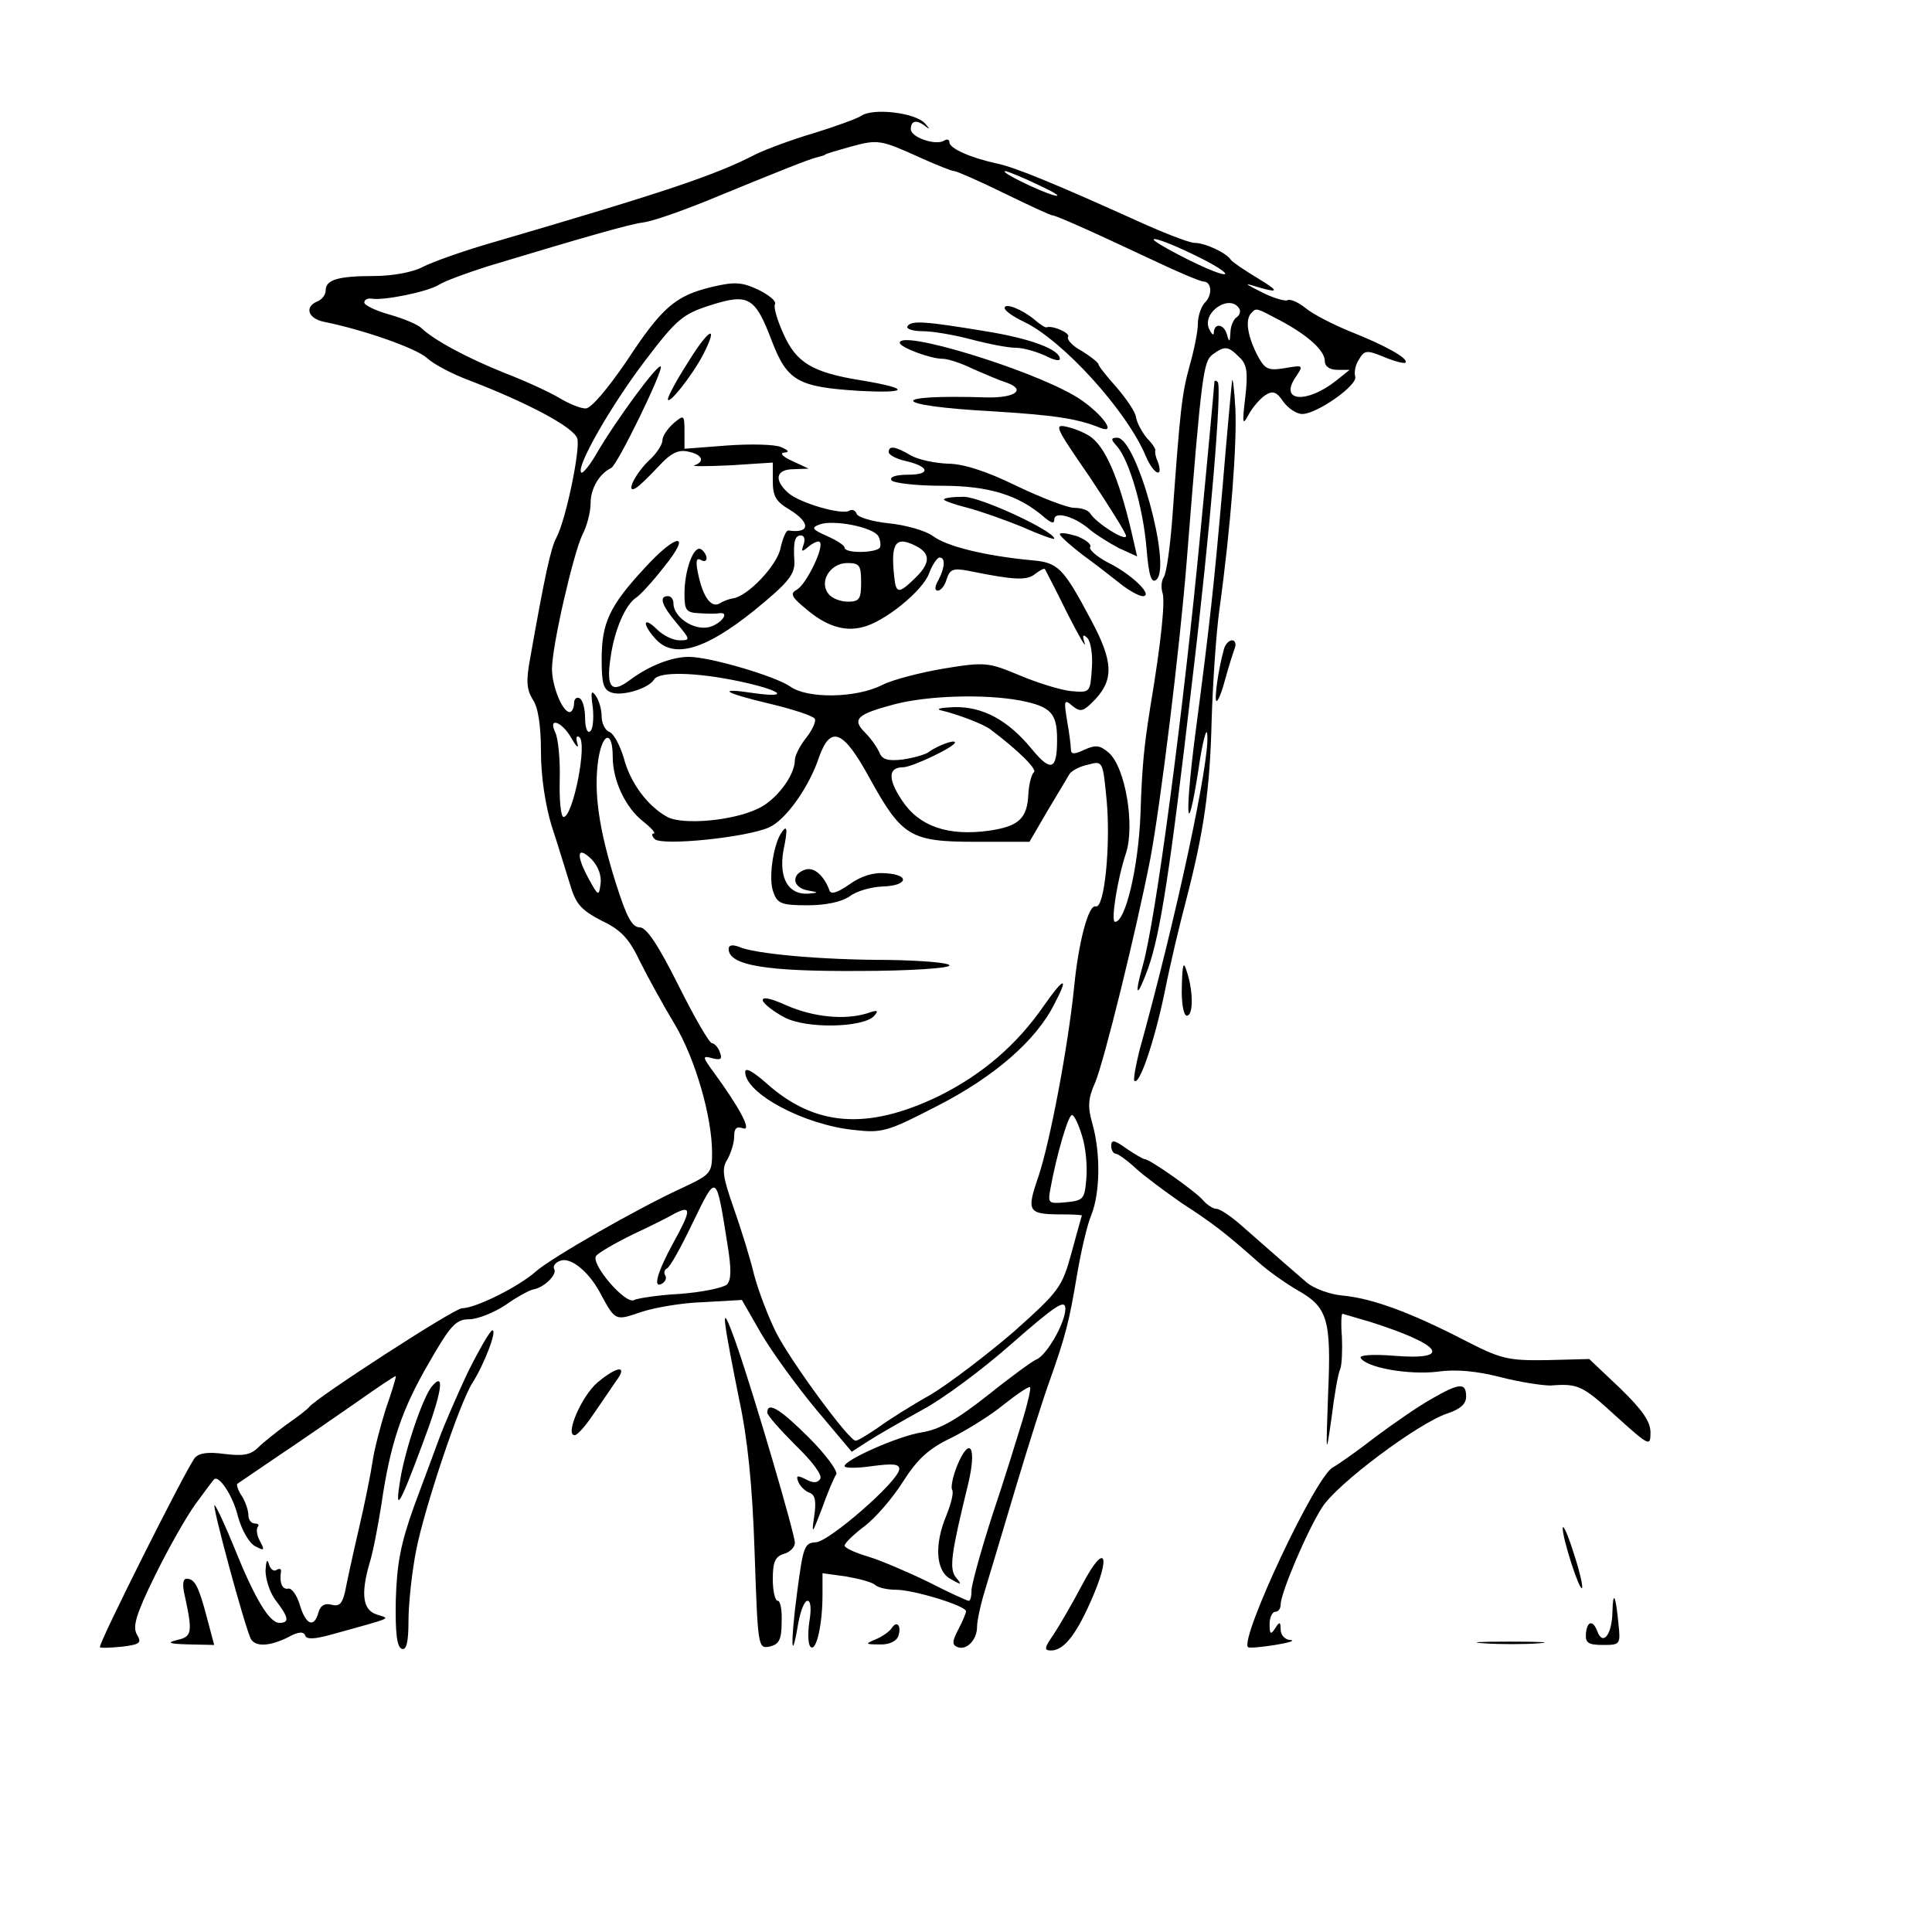 <?xml version="1.0" standalone="no"?>
<!DOCTYPE svg PUBLIC "-//W3C//DTD SVG 20010904//EN"
 "http://www.w3.org/TR/2001/REC-SVG-20010904/DTD/svg10.dtd">
<svg version="1.0" xmlns="http://www.w3.org/2000/svg"
 width="350pt" height="350pt" viewBox="0 0 350 350"
 preserveAspectRatio="xMidYMid meet">
<g transform="translate(0,299) scale(0.1,-0.1)"
fill="#000000" stroke="none">
<path d="M1560 2780 c-8 -5 -46 -19 -85 -31 -38 -11 -86 -29 -105 -38 -73 -38
-162 -68 -480 -161 -52 -15 -108 -35 -125 -44 -17 -9 -54 -16 -87 -16 -66 0
-88 -7 -88 -26 0 -8 -7 -17 -15 -20 -24 -10 -17 -31 12 -37 70 -14 168 -48
187 -66 12 -11 46 -29 76 -40 109 -42 191 -86 196 -106 5 -22 -21 -147 -38
-179 -10 -18 -21 -68 -48 -221 -7 -38 -6 -54 5 -72 10 -14 15 -48 15 -95 0
-45 8 -96 19 -133 11 -33 25 -80 33 -105 11 -38 20 -48 58 -68 36 -17 50 -33
70 -75 14 -28 42 -79 62 -112 37 -62 68 -167 68 -234 0 -36 -3 -39 -52 -62
-83 -38 -240 -128 -268 -153 -29 -26 -108 -66 -133 -66 -14 0 -264 -162 -277
-179 -3 -4 -21 -18 -40 -31 -19 -14 -43 -33 -52 -42 -14 -14 -28 -16 -61 -12
-30 4 -46 2 -54 -7 -16 -20 -176 -339 -172 -343 2 -2 21 -1 41 1 32 4 35 7 26
22 -8 14 -2 36 33 107 24 49 57 107 73 129 16 22 31 42 33 44 8 12 35 -28 44
-66 7 -25 20 -48 31 -54 17 -9 18 -8 9 9 -6 11 -7 22 -4 26 3 3 1 6 -5 6 -7 0
-12 7 -12 15 0 8 -5 24 -12 35 -7 10 -10 21 -8 22 3 2 37 25 75 51 39 26 101
69 140 96 38 27 71 49 72 48 1 -1 -7 -28 -18 -59 -10 -32 -21 -74 -24 -95 -3
-21 -14 -76 -25 -123 -11 -47 -22 -98 -25 -114 -5 -21 -10 -27 -25 -23 -12 3
-20 -2 -23 -14 -8 -29 -23 -23 -34 14 -5 17 -15 31 -21 29 -11 -2 -16 11 -13
31 1 5 -3 6 -8 3 -5 -4 -12 2 -14 11 -3 10 -5 5 -6 -12 0 -16 8 -41 19 -55 23
-30 25 -40 6 -40 -18 0 -45 45 -81 135 -16 39 -32 74 -36 78 -8 10 56 -227 66
-243 9 -14 35 -12 67 4 18 10 28 11 31 3 2 -7 16 -7 48 2 115 32 106 28 82 36
-26 8 -30 37 -13 95 6 19 15 67 21 105 16 110 37 172 86 256 39 68 49 79 73
79 15 0 45 12 66 26 21 15 44 27 50 28 19 3 44 27 38 37 -3 5 2 12 11 15 18 7
50 -18 71 -56 29 -54 28 -53 75 -37 24 8 75 17 113 18 l70 4 35 -61 c20 -34
65 -96 100 -138 l64 -76 31 20 c17 11 61 36 97 56 36 19 109 73 162 120 80 70
97 81 97 63 0 -25 -34 -85 -53 -92 -7 -3 -47 -32 -88 -65 -56 -44 -87 -62
-120 -67 -43 -7 -139 -50 -139 -61 0 -4 23 -4 50 0 38 5 50 4 49 -6 -2 -22
-127 -131 -151 -132 -21 -1 -23 -8 -34 -91 -12 -90 -11 -134 2 -56 4 22 11 41
17 41 6 0 7 -16 3 -39 -3 -22 -2 -42 3 -45 10 -7 21 41 21 95 l0 39 43 -6 c23
-4 46 -10 52 -15 5 -5 22 -9 38 -9 32 0 127 -29 127 -39 0 -3 -6 -18 -14 -33
-11 -21 -12 -28 -1 -32 16 -6 35 13 35 37 0 10 6 39 14 65 8 26 33 110 56 187
23 77 51 165 62 195 28 79 35 106 49 190 7 41 18 90 26 109 16 40 17 112 2
165 -9 31 -8 46 5 75 16 38 74 273 100 406 18 96 53 377 66 541 27 341 30 359
47 372 22 16 28 15 48 -5 14 -13 16 -27 11 -72 -6 -49 -5 -53 6 -32 7 13 21
29 30 35 14 9 21 6 33 -12 9 -12 24 -22 34 -22 27 0 102 53 96 68 -2 7 0 21 7
31 10 17 14 17 46 4 19 -8 36 -12 38 -10 7 7 -36 31 -99 56 -32 13 -69 32 -82
43 -14 11 -28 17 -33 14 -4 -2 -26 4 -47 15 -22 11 -31 16 -20 13 52 -16 56
-14 15 11 -25 15 -47 30 -50 34 -8 13 -47 31 -66 31 -10 0 -61 20 -113 44
-140 63 -212 93 -246 100 -46 10 -85 27 -85 38 0 5 -4 7 -10 3 -15 -9 -60 6
-60 21 0 16 11 18 28 4 7 -5 6 -3 -2 6 -17 20 -95 29 -116 14z m108 -76 c29
-13 56 -24 61 -24 4 0 45 -18 90 -40 45 -22 84 -40 87 -40 6 0 63 -25 182 -81
46 -22 87 -39 92 -39 15 0 17 -24 3 -38 -7 -7 -13 -25 -13 -39 0 -14 -7 -48
-15 -76 -14 -51 -17 -78 -31 -272 -4 -55 -11 -105 -16 -111 -4 -6 -5 -19 -2
-28 5 -14 -2 -87 -22 -206 -11 -70 -15 -103 -18 -197 -4 -95 -27 -193 -46
-193 -8 0 4 77 20 125 16 50 -1 154 -31 181 -16 14 -24 15 -44 6 -19 -9 -25
-9 -25 1 0 6 -3 30 -7 52 -6 37 -5 39 10 26 15 -12 20 -10 42 13 33 36 31 69
-8 142 -51 96 -60 105 -108 109 -84 8 -154 25 -179 44 -14 10 -50 20 -80 23
-30 3 -56 11 -58 17 -2 6 -8 9 -13 6 -13 -9 -91 14 -111 32 -27 24 -22 43 10
43 l27 1 -30 14 c-16 7 -23 14 -15 15 11 1 9 4 -5 10 -11 5 -55 6 -97 3 l-78
-6 0 31 c0 31 -1 31 -20 15 -11 -10 -20 -23 -20 -31 0 -7 -10 -23 -23 -35 -26
-24 -45 -63 -25 -51 7 4 25 22 41 39 21 23 35 31 53 27 26 -5 32 -18 12 -25
-7 -2 22 -2 65 0 l77 5 0 -34 c0 -27 6 -37 30 -51 39 -24 38 -44 -2 -38 -4 0
-10 -14 -14 -32 -6 -31 -59 -87 -86 -91 -7 -1 -18 -5 -24 -9 -15 -9 -30 10
-39 52 -5 23 -4 31 4 27 6 -4 11 -3 11 3 0 5 -5 13 -10 16 -13 8 -30 -37 -30
-81 0 -30 3 -34 28 -35 15 -1 30 -1 35 0 20 3 4 -19 -18 -25 -28 -7 -65 18
-65 43 0 7 -4 13 -10 13 -17 0 -11 -17 16 -49 25 -30 25 -31 5 -31 -12 0 -30
9 -41 20 -11 11 -20 16 -20 10 0 -5 9 -19 20 -30 33 -33 89 -16 175 53 64 52
76 67 74 92 -2 34 1 45 12 45 6 0 8 -7 5 -16 -5 -14 -4 -15 9 -4 9 7 18 11 20
8 9 -8 -24 -76 -41 -86 -13 -7 -11 -13 16 -35 36 -31 70 -42 103 -33 39 9 109
66 120 97 6 16 15 29 19 29 11 0 10 -18 -2 -41 -7 -12 -7 -19 -1 -19 5 0 13 9
16 21 6 18 12 20 39 15 83 -17 106 -18 121 -6 9 7 17 11 18 9 1 -2 20 -38 40
-79 21 -41 35 -66 32 -55 -5 15 -3 17 5 9 6 -6 10 -31 8 -55 -3 -44 -3 -44
-38 -41 -19 2 -61 15 -94 29 -55 23 -62 24 -135 12 -42 -7 -93 -20 -113 -30
-47 -24 -135 -25 -166 -3 -27 19 -146 54 -184 54 -31 0 -72 -16 -107 -42 -33
-25 -43 -14 -35 40 7 51 27 96 46 109 7 4 30 29 51 56 52 64 23 62 -36 -3 -63
-68 -77 -99 -77 -164 0 -45 3 -56 19 -61 21 -6 66 8 76 24 9 15 77 13 153 -3
76 -16 96 -31 30 -22 -72 11 -58 1 27 -19 42 -10 78 -22 81 -27 3 -4 -4 -20
-15 -34 -12 -15 -21 -33 -21 -41 0 -28 -34 -73 -67 -88 -45 -22 -136 -30 -164
-15 -35 19 -67 61 -79 107 -7 23 -18 44 -26 47 -8 3 -14 16 -14 28 0 13 -5 30
-11 38 -8 11 -9 6 -5 -22 2 -21 0 -40 -5 -43 -5 -4 -9 7 -9 24 0 16 -4 33 -10
36 -5 3 -10 -1 -10 -9 0 -9 -4 -16 -8 -16 -13 0 -32 47 -32 78 0 42 39 210 55
243 8 15 15 41 15 58 0 26 16 53 37 63 11 4 96 179 90 184 -5 6 -81 -97 -117
-159 -12 -21 -25 -36 -27 -33 -10 10 55 123 116 203 57 75 68 84 118 100 69
22 81 15 111 -64 28 -73 47 -84 157 -91 93 -5 95 4 5 19 -88 14 -118 32 -141
85 -11 24 -18 48 -15 53 3 5 -10 16 -30 26 -30 14 -43 15 -85 5 -66 -16 -90
-37 -155 -136 -33 -48 -63 -84 -73 -84 -9 0 -29 8 -46 18 -16 10 -61 31 -100
46 -70 28 -129 60 -152 82 -6 6 -32 17 -57 24 -25 7 -46 17 -46 22 0 5 6 8 13
7 21 -4 101 12 122 25 11 7 52 22 90 34 176 53 252 75 280 79 17 2 68 20 115
39 134 55 184 75 200 79 8 2 15 4 15 5 0 1 20 7 45 14 51 14 55 13 128 -20z
m213 -49 c30 -14 43 -22 29 -19 -26 7 -100 43 -89 44 4 0 31 -11 60 -25z m299
-135 c43 -22 54 -35 18 -21 -32 12 -108 52 -108 57 0 5 43 -12 90 -36z m65
-89 c3 -5 1 -12 -5 -16 -5 -3 -11 -16 -11 -28 -1 -17 -2 -18 -6 -4 -5 20 -23
23 -24 5 0 -7 -4 -4 -9 7 -12 30 38 63 55 36z m73 -21 c51 -27 82 -55 82 -74
0 -10 9 -16 23 -16 l22 0 -25 -20 c-52 -41 -102 -38 -74 5 16 24 16 24 -19 18
-31 -5 -36 -2 -51 27 -17 35 -20 62 -9 73 9 10 9 9 51 -13z m-727 -391 c4 -7
5 -17 3 -21 -7 -10 -64 -11 -64 0 0 4 -14 13 -32 21 -27 12 -29 15 -13 21 26
9 96 -5 106 -21z m70 -19 c26 -14 24 -32 -6 -60 -27 -26 -32 -25 -35 5 -7 63
3 75 41 55z m-101 -65 c0 -30 -3 -35 -24 -35 -13 0 -29 6 -35 14 -18 22 3 56
34 56 22 0 25 -4 25 -35z m288 -214 c56 -11 67 -23 67 -71 0 -55 -11 -59 -45
-18 -44 54 -90 78 -141 77 -24 -1 -35 -3 -24 -6 27 -6 78 -25 90 -35 48 -36
85 -72 78 -77 -4 -3 -9 -21 -10 -39 -2 -45 -17 -59 -72 -67 -74 -10 -126 8
-157 55 -26 39 -25 60 2 60 16 0 94 37 94 45 0 6 -32 -6 -47 -17 -6 -5 -28
-11 -48 -14 -27 -3 -37 0 -42 13 -4 9 -15 25 -26 36 -24 24 -15 33 53 51 61
16 163 19 228 7z m-813 -68 c9 -16 14 -20 11 -10 -3 10 -2 15 3 12 16 -9 -11
-145 -28 -145 -5 0 -8 30 -7 68 1 37 -3 75 -8 85 -14 29 12 20 29 -10z m75
-34 c0 -43 23 -92 55 -117 15 -12 24 -22 19 -22 -4 0 -3 -5 2 -10 13 -13 167
3 207 21 30 13 73 73 91 128 21 58 44 48 91 -38 59 -107 74 -116 193 -116 l97
0 32 55 c18 30 36 60 40 67 4 7 20 15 35 18 26 7 26 6 33 -67 7 -79 -4 -195
-20 -190 -13 4 -31 -64 -39 -145 -11 -109 -44 -283 -65 -345 -22 -64 -19 -68
45 -68 19 0 34 -1 34 -2 -1 -2 -9 -32 -19 -68 -17 -62 -22 -69 -105 -143 -49
-42 -116 -93 -149 -113 -34 -19 -77 -46 -96 -60 -19 -13 -37 -24 -41 -24 -12
0 -117 143 -144 196 -14 28 -32 75 -40 105 -7 30 -24 84 -37 121 -20 57 -22
71 -11 88 6 11 12 29 12 41 0 15 4 19 16 15 17 -6 -6 37 -52 100 -22 30 -22
32 -4 27 16 -4 19 -2 14 11 -3 9 -10 16 -14 16 -5 0 -32 47 -61 105 -37 74
-58 105 -70 105 -14 0 -24 19 -43 79 -31 98 -41 166 -32 226 8 49 26 52 26 4z
m-22 -230 c-3 -23 -4 -23 -21 8 -24 44 -22 62 4 37 13 -13 19 -31 17 -45z
m872 -456 c7 -21 10 -56 8 -78 -3 -37 -5 -40 -37 -43 -32 -3 -33 -2 -28 25 11
60 32 133 39 133 4 0 12 -17 18 -37z m-642 -198 c7 -44 7 -63 -1 -72 -7 -6
-45 -14 -85 -17 -39 -2 -77 -8 -83 -11 -15 -10 -80 66 -69 80 5 6 36 24 67 39
32 15 66 32 76 38 30 15 29 5 -3 -53 -30 -55 -38 -85 -20 -74 6 4 8 10 5 15
-3 4 -1 10 3 12 5 1 26 39 47 83 44 90 42 91 63 -40z m535 -316 c-9 -29 -33
-108 -55 -173 -21 -65 -38 -127 -38 -137 0 -11 -2 -19 -5 -19 -3 0 -36 15 -73
34 -37 18 -86 39 -109 46 -24 7 -43 16 -43 20 0 4 16 20 36 35 20 15 51 51 70
81 26 41 47 60 87 79 28 14 72 41 96 61 24 19 45 33 47 31 2 -2 -4 -28 -13
-58z"/>
<path d="M1820 2432 c0 -5 16 -16 35 -25 71 -34 187 -162 221 -244 14 -33 33
-41 21 -8 -4 8 -5 17 -4 19 1 2 -5 12 -15 22 -9 11 -18 27 -20 38 -1 10 -18
34 -35 54 -18 20 -33 39 -33 42 0 3 -14 14 -30 24 -17 9 -28 21 -25 26 4 7
-29 21 -39 17 -2 -1 -12 5 -22 14 -23 19 -54 31 -54 21z"/>
<path d="M1644 2399 c-3 -5 10 -9 28 -9 18 0 58 -7 88 -15 30 -8 66 -15 80
-15 14 0 37 -7 53 -14 15 -8 27 -11 27 -6 0 17 -54 37 -135 50 -109 18 -134
20 -141 9z"/>
<path d="M1246 2333 c-20 -31 -36 -61 -36 -66 0 -13 45 44 64 81 29 57 10 47
-28 -15z"/>
<path d="M1630 2369 c0 -8 55 -29 78 -29 9 0 34 -8 56 -19 23 -10 49 -21 59
-24 37 -13 16 -28 -35 -27 -183 6 -176 -15 8 -25 113 -7 155 -13 197 -30 35
-14 -4 34 -48 59 -85 49 -315 119 -315 95z"/>
<path d="M1974 2126 c36 -54 66 -102 66 -107 0 -11 -55 24 -65 41 -4 6 -16 10
-29 10 -12 0 -59 18 -105 40 -55 27 -97 40 -124 40 -23 1 -53 7 -67 15 -29 17
-40 18 -40 6 0 -5 13 -12 30 -16 44 -10 47 -25 5 -25 -22 0 -34 -4 -30 -10 3
-5 44 -10 91 -10 86 0 140 -17 187 -58 12 -10 17 -11 17 -3 0 16 38 5 65 -19
11 -9 35 -24 52 -33 l33 -15 -6 26 c-23 104 -48 167 -76 189 -7 6 -26 15 -42
19 -28 7 -26 3 38 -90z"/>
<path d="M2024 2181 c22 -26 47 -111 53 -184 4 -50 9 -65 18 -57 28 24 -36
257 -71 257 -12 0 -12 -3 0 -16z"/>
<path d="M1710 2085 c0 -2 19 -9 43 -15 23 -6 68 -22 100 -35 31 -14 57 -23
57 -21 0 14 -134 76 -164 76 -20 0 -36 -2 -36 -5z"/>
<path d="M1920 2022 c1 -4 19 -20 41 -37 22 -16 53 -40 68 -52 16 -13 35 -23
41 -23 21 0 -20 40 -63 61 -21 11 -35 24 -32 28 3 5 -9 14 -25 20 -17 5 -30 7
-30 3z"/>
<path d="M1414 1479 c-14 -24 -22 -83 -13 -105 7 -21 15 -24 62 -24 33 0 61 6
76 16 13 10 39 17 59 18 46 1 52 21 7 24 -23 2 -45 -5 -66 -20 -20 -14 -33
-19 -36 -12 -10 28 -29 45 -46 38 -24 -9 -21 -32 6 -37 21 -4 21 -4 1 -6 -36
-2 -53 28 -45 77 9 43 7 50 -5 31z"/>
<path d="M1320 1271 c0 -30 68 -41 235 -40 92 0 165 5 165 10 0 5 -51 9 -112
10 -120 0 -242 11 -270 24 -11 4 -18 3 -18 -4z"/>
<path d="M1891 1168 c-49 -71 -112 -125 -191 -164 -129 -62 -224 -55 -312 24
-24 21 -38 29 -38 20 0 -39 107 -96 197 -105 51 -6 61 -3 150 43 104 53 180
119 213 185 27 51 18 50 -19 -3z"/>
<path d="M1382 1177 c2 -6 20 -20 39 -30 39 -21 141 -19 162 2 10 11 7 12 -13
5 -40 -12 -96 -7 -146 15 -29 13 -44 16 -42 8z"/>
<path d="M1734 335 c-8 -20 -12 -40 -9 -44 3 -5 -2 -25 -10 -45 -23 -54 -20
-103 8 -117 19 -11 20 -10 9 3 -13 16 -9 43 22 170 16 67 3 88 -20 33z"/>
<path d="M2232 2300 c-1 -8 -9 -94 -17 -190 -16 -182 -22 -240 -50 -453 -19
-148 -15 -196 6 -62 7 50 15 79 16 65 6 -44 -57 -336 -123 -574 -7 -28 -11
-52 -9 -54 9 -9 36 70 55 161 10 51 28 126 39 167 32 124 43 199 46 325 2 66
8 156 14 200 21 153 32 300 29 365 -2 36 -5 58 -6 50z"/>
<path d="M2200 2298 c0 -3 -11 -124 -25 -269 -31 -328 -82 -710 -105 -789 -16
-57 -10 -59 10 -4 22 62 40 178 79 514 34 283 55 539 47 548 -3 3 -6 3 -6 0z"/>
<path d="M2217 1813 c-10 -36 -18 -93 -13 -93 3 0 10 18 16 41 6 22 14 47 17
55 3 8 0 14 -5 14 -6 0 -13 -8 -15 -17z"/>
<path d="M2141 1203 c-1 -29 3 -53 9 -53 12 0 12 44 0 80 -6 20 -8 14 -9 -27z"/>
<path d="M2013 914 c0 -7 4 -14 8 -14 4 0 21 -12 36 -26 15 -14 53 -42 83 -63
57 -37 78 -53 139 -107 20 -18 52 -40 71 -51 55 -31 62 -52 56 -188 -4 -112
-4 -115 6 -45 5 41 12 82 16 90 3 8 4 34 3 58 -2 23 -1 42 1 42 1 0 23 -7 48
-14 133 -42 154 -71 44 -62 -39 3 -62 1 -59 -4 11 -18 87 -31 139 -25 34 5 72
1 115 -10 35 -9 75 -15 90 -15 50 4 58 0 119 -56 60 -54 62 -55 62 -29 0 20
-15 41 -55 80 l-56 53 -77 -2 c-71 -1 -83 2 -151 37 -95 49 -165 75 -219 80
-23 2 -52 13 -64 23 -22 19 -50 43 -118 103 -19 17 -40 31 -46 31 -6 0 -17 7
-24 15 -13 16 -97 75 -106 75 -3 0 -18 9 -33 19 -22 16 -28 17 -28 5z"/>
<path d="M1314 590 c2 -19 14 -80 25 -135 15 -69 24 -154 28 -276 6 -172 6
-176 27 -172 17 4 22 12 22 44 1 21 -2 39 -7 39 -5 0 -9 18 -9 39 0 31 4 41
20 46 11 3 20 12 20 20 0 16 -73 265 -106 360 -17 48 -23 59 -20 35z"/>
<path d="M847 503 c-20 -43 -43 -96 -51 -118 -8 -22 -29 -78 -46 -124 -24 -67
-31 -103 -33 -170 -1 -60 2 -85 11 -88 8 -3 12 11 12 50 0 31 6 88 14 129 15
76 79 268 102 303 21 33 45 95 36 95 -4 0 -24 -35 -45 -77z"/>
<path d="M1083 486 c-29 -24 -60 -96 -42 -96 5 0 20 17 34 38 14 20 32 47 41
60 22 29 3 28 -33 -2z"/>
<path d="M782 478 c-16 -20 -48 -113 -57 -169 -10 -61 -2 -49 40 64 36 95 42
135 17 105z"/>
<path d="M2592 455 c-23 -13 -68 -44 -100 -68 -31 -24 -66 -49 -77 -55 -32
-16 -170 -312 -154 -326 2 -2 24 0 49 4 25 4 37 8 28 9 -10 0 -18 9 -18 19 0
14 -2 15 -10 2 -8 -12 -10 -11 -10 8 0 12 5 22 10 22 6 0 10 6 10 13 0 21 48
134 75 176 26 42 173 152 226 170 24 8 35 17 35 31 0 26 -12 25 -64 -5z"/>
<path d="M1390 431 c0 -5 23 -31 51 -59 30 -29 49 -54 45 -61 -5 -8 -13 -8
-26 -1 -16 8 -18 7 -14 -4 3 -8 12 -17 20 -20 11 -4 13 -15 9 -43 -5 -34 -4
-33 14 14 10 28 22 57 26 62 3 6 -19 36 -49 66 -52 52 -76 67 -76 46z"/>
<path d="M2831 222 c-1 -17 30 -114 35 -109 2 2 -4 30 -15 63 -10 32 -19 53
-20 46z"/>
<path d="M1961 120 c-19 -36 -43 -77 -53 -92 -16 -23 -17 -28 -4 -28 23 0 45
28 72 89 38 85 26 109 -15 31z"/>
<path d="M335 98 c14 -65 13 -73 -14 -79 -20 -5 -15 -7 21 -8 l46 -1 -13 49
c-15 57 -22 71 -37 71 -7 0 -8 -12 -3 -32z"/>
<path d="M2921 68 c-1 -39 -17 -60 -27 -34 -8 22 -19 20 -21 -4 -1 -16 4 -20
31 -20 31 0 32 1 28 38 -5 53 -10 63 -11 20z"/>
<path d="M1615 40 c-4 -6 -17 -15 -29 -20 -19 -8 -19 -9 7 -9 16 -1 30 5 34
14 7 19 -2 31 -12 15z"/>
<path d="M2688 13 c29 -2 74 -2 100 0 26 2 2 3 -53 3 -55 0 -76 -1 -47 -3z"/>
</g>
</svg>
